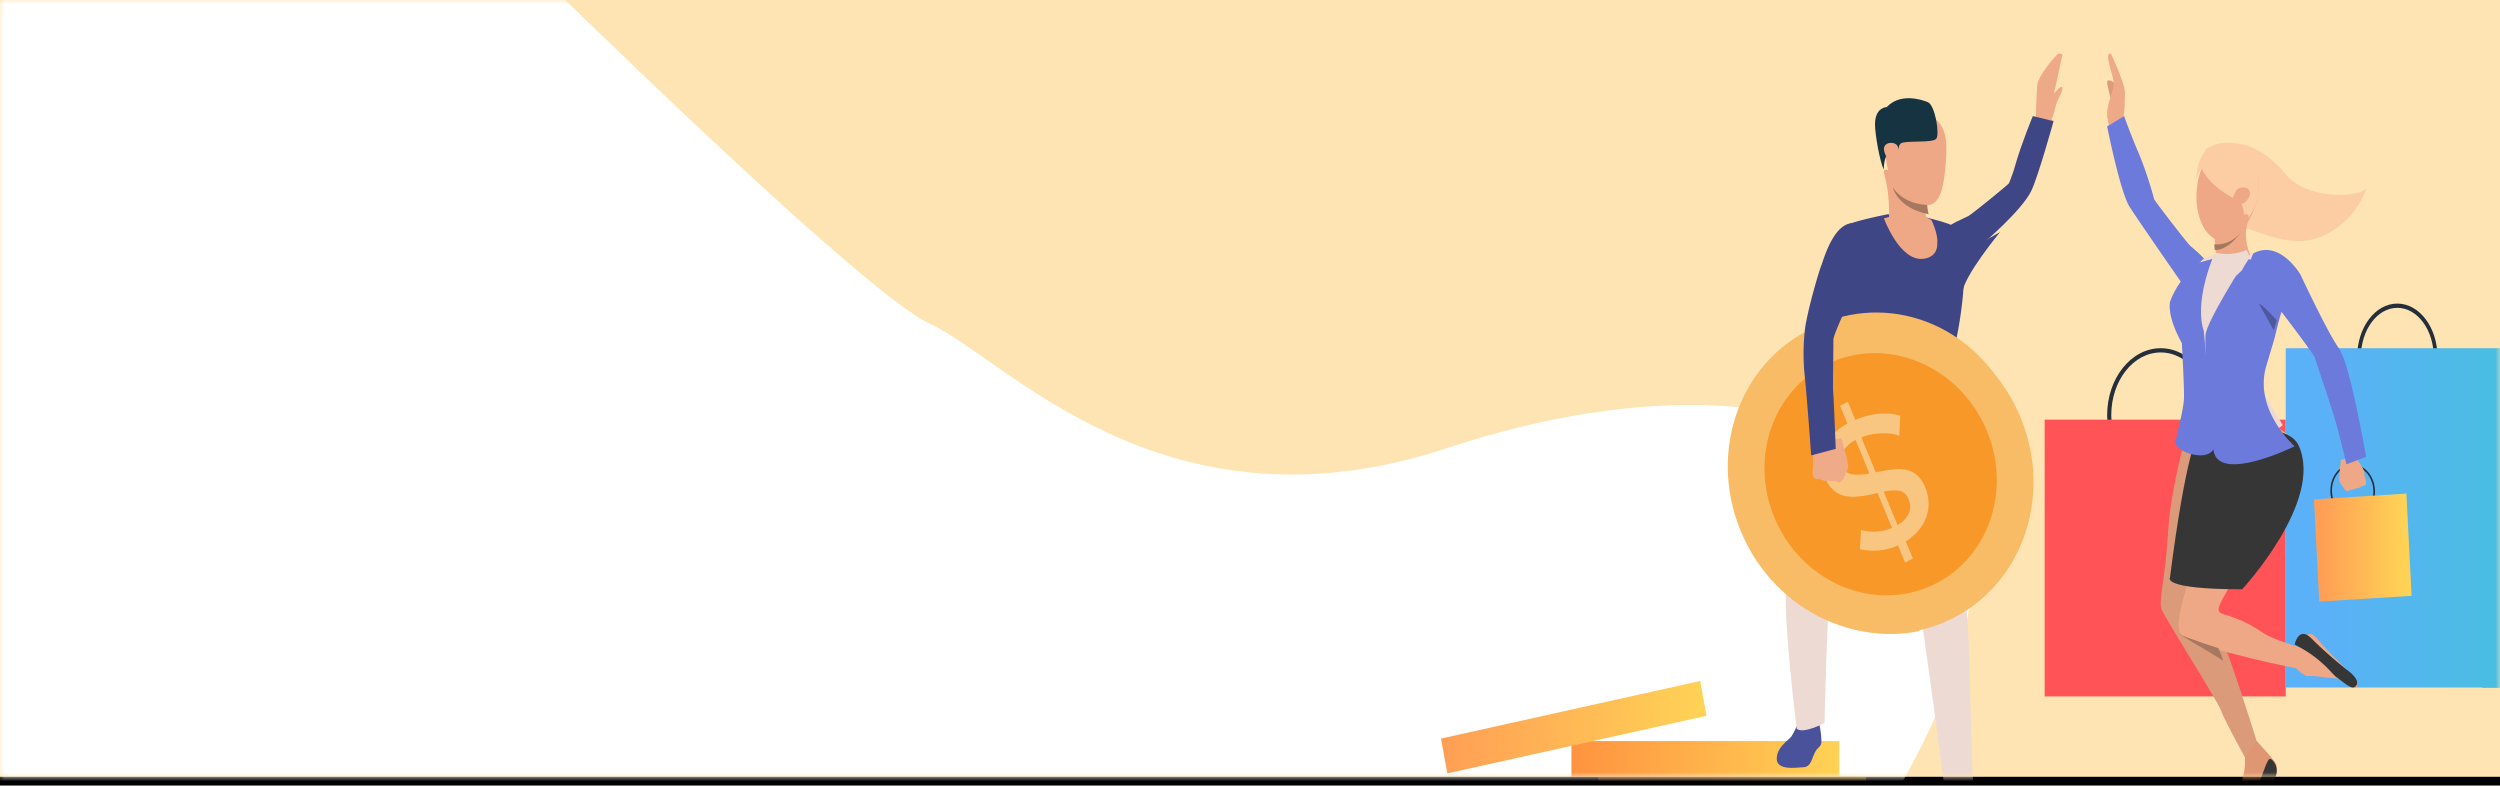 <svg xmlns="http://www.w3.org/2000/svg" xmlns:xlink="http://www.w3.org/1999/xlink" width="280" height="88" viewBox="0 0 280 88">
    <defs>
        <path id="a" d="M0 0h280v87H0z"/>
        <filter id="b" width="100.4%" height="102.3%" x="-.2%" y="-.6%" filterUnits="objectBoundingBox">
            <feOffset dy="1" in="SourceAlpha" result="shadowOffsetOuter1"/>
            <feColorMatrix in="shadowOffsetOuter1" values="0 0 0 0 0 0 0 0 0 0 0 0 0 0 0 0 0 0 0.1 0"/>
        </filter>
        <linearGradient id="d" x1="19.674%" x2="212.539%" y1="49.994%" y2="49.994%">
            <stop offset="0%" stop-color="#5BB1F7"/>
            <stop offset="100%" stop-color="#30CFC2"/>
        </linearGradient>
        <linearGradient id="e" x1="0%" x2="99.987%" y1="49.945%" y2="49.945%">
            <stop offset="0%" stop-color="#FF9340"/>
            <stop offset="100%" stop-color="#FFD255"/>
        </linearGradient>
        <linearGradient id="f" x1="0%" x2="99.987%" y1="50.11%" y2="50.11%">
            <stop offset="0%" stop-color="#F58631"/>
            <stop offset="100%" stop-color="#F2C23F"/>
        </linearGradient>
        <linearGradient id="g" x1=".781%" x2="99.24%" y1="48.082%" y2="51.919%">
            <stop offset="0%" stop-color="#FF9F55"/>
            <stop offset="100%" stop-color="#FFD255"/>
        </linearGradient>
        <linearGradient id="h" x1="6.885%" x2="93.064%" y1="47.049%" y2="52.991%">
            <stop offset="0%" stop-color="#FF9F55"/>
            <stop offset="100%" stop-color="#FFD255"/>
        </linearGradient>
    </defs>
    <g fill="none" fill-rule="evenodd">
        <mask id="c" fill="#fff">
            <use xlink:href="#a"/>
        </mask>
        <use fill="#000" filter="url(#b)" xlink:href="#a"/>
        <use fill="#FFE4B3" xlink:href="#a"/>
        <g fill="#FFF" fill-rule="nonzero" mask="url(#c)">
            <path d="M-14.818 61.936c3.002-26.388-4.888-30.872-7.98-45.425-2.816-13.24-2.499-33.578 17.91-42.711C26.817-40.404 52.935-10.18 52.935-10.18s42.802 42.614 51.247 46.46c8.444 3.847 26.096 24.414 57.86 13.92 31.764-10.492 54.452-2.83 58.256 12.443 3.804 15.272-23.19 49.215-29.23 56.042-6.04 6.828-6.745 33.033-3 44.595 3.746 11.561 15.7 47.493-27.257 34.927-42.957-12.566-173.015-45.831-173.015-45.831s-46.313-13.344-25.905-56.563c17.038-36.082 22.125-23.633 23.291-33.878z"/>
        </g>
        <g fill-rule="nonzero" mask="url(#c)">
            <g transform="translate(161 5.105)">
                <path fill="#6B7ADB" d="M117 40.895h20v31h-20z"/>
                <path fill="#252E3B" d="M107.5 40.895c-2.479 0-4.5-2.693-4.5-6 0-3.308 2.017-6 4.5-6s4.5 2.692 4.5 6c0 3.307-2.002 6-4.5 6zm0-11.523c-2.25 0-4.08 2.477-4.08 5.523 0 3.045 1.849 5.522 4.08 5.522s4.08-2.477 4.08-5.522c0-3.046-1.83-5.523-4.08-5.523zM81 48.895c-3.307 0-6-3.367-6-7.5 0-4.134 2.693-7.5 6-7.5s6 3.366 6 7.5c0 4.133-2.697 7.5-6 7.5zm0-14.526c-3.062 0-5.538 3.15-5.538 7.021 0 3.87 2.492 7.026 5.554 7.026 3.062 0 5.554-3.15 5.554-7.026 0-3.875-2.508-7.021-5.57-7.021z"/>
                <path fill="#FF5358" d="M68 41.895h27v31H68z"/>
                <path fill="url(#d)" d="M95 33.895h24v38H95z"/>
                <path fill="url(#e)" d="M15 77.895h30v4H15z"/>
                <path fill="url(#f)" d="M18 81.895h30v4H18z"/>
                <path fill="url(#g)" d="M.432 74.66l29.734-.61-.075 3.966-29.733.61z" transform="rotate(-11.36 15.262 76.338)"/>
                <path fill="#EEA987" d="M69 8.348s-.91.816-1.257.454A10.663 10.663 0 0 1 67 7.895l2 .453z"/>
                <path fill="#EEA987" d="M69.98 1.086l-.936 4.31c.279-.35.762-.907.916-.737.22.24-.537 1.412-.666 1.917-.12.551-.28 1.091-.479 1.617l-.341.702L67 8.24s.104-3.077.167-3.77C67.25 3.344 69.365.925 69.569.899c.362-.035.412.188.412.188z"/>
                <path fill="#4A529C" d="M40.364 75.895a7.773 7.773 0 0 1-.738 1.498c-.335.425-1.602 1.172-1.626 2.447-.023 1.377 2.118 1.024 2.952.988.835-.036.91-.774 1.268-1.552.359-.778.714-.64.78-1.27a9.16 9.16 0 0 0-.25-2.044l-2.386-.067zM59.804 82.2s1.109 1.619 2.262 1.971c1.154.352 1.934.791 1.934 1.71 0 .92-3.298 1.47-4.599.51-1.938-1.413-2.137-1.02-2.348-1.694-.212-.674.282-2.553.271-2.752-.011-.2 2.48.255 2.48.255z"/>
                <path fill="#EDDAD3" d="M56.975 42.881s1.136 10.023 1.588 13.412c.552 3.957.718 7.232.861 9.28.179 2.576.433 16.12.572 16.872.139.751-3.259.334-3.259.334s-2.274-17.584-2.865-20.336c-.552-2.563-2.025-13.104-2.56-12.414-.536.69-6.851 8.295-7.264 10.304-.413 2.009-.695 15.54-.695 15.54s-2.42 1.279-3.127.637c0 0-1.469-11.869-1.191-15.65.111-1.437 3.97-13.508 6.216-19.843 1.222-3.35 11.724 1.864 11.724 1.864z"/>
                <path fill="#3F4685" d="M53.957 19.064s3.433.79 3.835 1.177c.403.388 1.175 4.358 1.208 5.478a44.641 44.641 0 0 1-.942 7.408c-.465 1.709-.465 10.66-.282 12.072 0 0-6.92 1.329-13.722.313 0 0 1.266-7.757 1.021-10.11C44.76 32.386 44 25.44 44 25.44s.963-4.659 1.577-5.19c.614-.532 4.84-1.355 4.84-1.355l3.54.17z"/>
                <path fill="#EEA886" d="M53.303 8.081s3.983-1.522 3.68 4.126c-.302 5.648-1.246 6.207-3.85 5.384-2.606-.823-2.789-4.39-3.104-6.113-.314-1.722 1.972-3.167 3.274-3.397z"/>
                <path fill="#EEA886" d="M55 20.313s-2.285 1.889-4.43-1.14a16.75 16.75 0 0 0-.515-4.714c-.642-2.281 4.526 3.089 4.526 3.089s-.07.265-.04.584c.03.317.083.631.158.94.179.762.14.625.301 1.24z"/>
                <path fill="#163342" d="M49.98 13.895s0-1.592.543-1.731c.545-.14.793.773.793.773h.435s-.365-1.619.146-1.983c.512-.364 3.58 0 3.971-.53s-.135-3.772-.971-4.1c-.837-.329-3.113-1.003-4.582.566 0 0-1.3 0-1.315 1.91.004 1.241.552 4.195.98 5.095z"/>
                <path fill="#A77860" d="M55 18.895c-3.493-.71-3.995-2.965-4-3 1.359 1.998 3.837 1.947 3.837 1.947.031.355.086.707.163 1.053z"/>
                <path fill="#EEA886" d="M51.54 11.285c-.246-.602-1.668-.54-1.53.412.136.951 1.284 2.433 1.764 2.166.48-.268.097-1.744-.234-2.578zM50 19.352s1.768 4.873 4.438 4.525c2.67-.349 1.163-3.756.907-4.3.02 0-1.585-1.373-5.345-.225z"/>
                <path fill="#3F4685" d="M66.505 16.272C67.28 14.67 69 8.466 69 8.466l-2.324-.571s-1.282 3.114-1.898 5.275c-.212.768-.471 1.52-.775 2.25-.09.166-4.118 3.438-4.552 3.677-.434.239-2.115.852-2.924 1.739-.484.572-.65 1.386-.434 2.13 1.67 2.42 4.834-.656 4.834-.656s4.498-3.793 5.578-6.038z"/>
                <path fill="#3F4685" d="M63 20.895s-4.077 4.939-4.216 6.788C58.67 29.005 58 23.702 58 23.702l5-2.807z"/>
                <ellipse cx="49.632" cy="48.009" fill="#F8BB66" rx="16.909" ry="18.042" transform="rotate(-25.05 49.632 48.009)"/>
                <path fill="#F8BB66" d="M57.232 63.89L43 31.15c8.275-3.492 17.65.532 21.413 9.19 3.764 8.659.62 18.97-7.18 23.555v-.005zM35.583 55.499c-3.263-7.483-1.364-16.385 4.608-21.604L54 65.567c-7.566 1.564-15.155-2.585-18.417-10.068z"/>
                <ellipse cx="49.632" cy="48.009" fill="#F89829" rx="12.85" ry="13.711" transform="rotate(-25.05 49.632 48.009)"/>
                <path fill="#F8C681" d="M47.43 54.217c.197.085.402.143.611.17.283.045.568.064.854.06.331-.007.662-.043.988-.109.348-.068.69-.174 1.02-.318l-1.62-3.92-.349.095c-.614.145-1.236.25-1.861.314a4.555 4.555 0 0 1-1.537-.09 2.808 2.808 0 0 1-1.222-.659c-.397-.38-.71-.86-.917-1.4A4.597 4.597 0 0 1 43 46.478a4.06 4.06 0 0 1 .397-1.645 4.86 4.86 0 0 1 1.012-1.4 7.014 7.014 0 0 1 1.497-1.102l-.822-1.987.873-.448.838 2.026a8.448 8.448 0 0 1 2.52-.672 7.052 7.052 0 0 1 2.509.188l-.103 2.27a2.973 2.973 0 0 0-.739-.212 5.986 5.986 0 0 0-1.032-.076c-.405.003-.81.039-1.21.108-.433.073-.86.19-1.274.35l1.623 3.919.238-.045c.08 0 .159-.036.238-.045.59-.125 1.185-.212 1.783-.26.467-.043.938 0 1.393.13a2.63 2.63 0 0 1 1.068.628c.34.342.61.763.793 1.233.244.56.379 1.171.397 1.794.01.572-.09 1.14-.293 1.664a4.833 4.833 0 0 1-.878 1.457c-.41.464-.874.86-1.38 1.18l.793 1.914-.873.449-.794-1.915a6.435 6.435 0 0 1-2.215.57 7.134 7.134 0 0 1-2.04-.144l.11-2.189zm5.327-3.412c-.167-.482-.54-.833-.989-.933a4.683 4.683 0 0 0-1.79.09l1.544 3.73a2.839 2.839 0 0 0 1.286-1.345 2.004 2.004 0 0 0-.055-1.542h.004zm-7.447-3.731c.189.52.613.885 1.108.95a6.18 6.18 0 0 0 1.96-.098l-1.552-3.749a3.491 3.491 0 0 0-1.46 1.345c-.258.47-.28 1.06-.056 1.552z"/>
                <path fill="#EFAA88" d="M42.125 48.354a1.938 1.938 0 0 1-.125-.562s.05-.347.07-.602c.004-.065.004-.13 0-.196a3.548 3.548 0 0 1 .03-1.061c.1-.446.616-2.038.616-2.038l1.335.231 1.16-.151s.833 2.72.787 3.157c.002.042.002.084 0 .125a4.36 4.36 0 0 1-.333.794c-.02.067-.287.736-.482.798a.626.626 0 0 1-.637-.102 1.483 1.483 0 0 1-.87-.027.935.935 0 0 1-.831-.187s-.562.093-.72-.179z"/>
                <path fill="#3F4685" d="M47.363 20.093c.425.194.865 1.389.503 3.71a10.934 10.934 0 0 1-1.41 4.117c-.294.577-2.117 4.44-2.117 5.017 0 1.497-.07 5.451-.031 5.753.066.519.294 6.479.294 6.479l-2.75.726s-.487-6.704-.71-8.751a24.676 24.676 0 0 1 0-5.28c.259-2.146 1.665-6.875 1.85-7.25.184-.373 1.56-5.815 4.371-4.521z"/>
                <path fill="#FCCCA2" d="M86 11.631s4.265-2.894 9.009 2.79c2.518 3.033 8.382 2.483 8.926 1.63.313-.49-.505 2.135-2.514 3.795-1.767 1.464-4.195 3.085-9.135 1.187-4.939-1.898-6.266-.264-6.266-.264L86 11.63z"/>
                <path fill="#DB9B7B" d="M81.11 63.173c.417 1.021 6.278 10.24 6.636 11.283.358 1.044 2.778 5.439 2.778 5.439L92 78.692s-1.865-6.044-3.406-10.315c-.15-.416-.297-.814-.44-1.185-.55-1.45-1.025-2.542-1.306-2.86-1.106-1.248-2.724-2.968-1.834-4.374.89-1.406 4.582-9.063 4.72-9.855.139-.791 5.368-11.566-5.73-7.15 0 0-1.926 6.717-2.188 11.678-.262 4.96-1.118 7.525-.706 8.542z"/>
                <path fill="#DE9673" d="M90.421 79.835c.057.566.017 1.14-.118 1.687-.22.62-.663 3.364-1.318 3.714-.655.351-1.985.61-1.985.736 0 .572.382.898 1.757.922 1.376.024 2.702-2.061 3.63-3.532.927-1.47 2.131-2.167 1.374-3.162-.756-.994-1.847-2.09-1.977-2.292-.13-.202-1.363 1.927-1.363 1.927z"/>
                <path fill="#EEA886" d="M95.033 43.398s2.022 4.436.61 7.32c-1.414 2.882-6.615 9.192-7.13 10.206-.515 1.014-1.549 2.383-.717 2.674 1.116.393 2.492.688 4.564 2.113 1.367.941 3.628 1.373 5.115 2.083.589.282.762 1.737.103 2.083-.49.257-12.286-2.438-14.028-3.619-.758-.513-.762-1.71.173-5.005.412-1.484 2.277-6.33 2.846-8.127.568-1.797 1.61-4.394 1.61-4.394s-.918-10.694 6.854-5.334z"/>
                <path fill="#EEA886" d="M97.291 70.618a9.2 9.2 0 0 1 1.518.064c.486.1 2.4.205 2.93.38.532.174.881.998 1.177.803.296-.195-.243-1.192-.846-1.781a42.95 42.95 0 0 1-3.204-3.263c-.858-1.078-1.328-1.258-1.78-.315-.452.943-.862 2.43-1.066 2.83-.205.399 1.271 1.282 1.271 1.282z"/>
                <path fill="#DB9C7C" d="M76 4.377c-.171-.309-.94-.704-.995-.331-.055.372.365 1.526.319 1.816-.047.291.676-1.485.676-1.485z"/>
                <path fill="#EEA987" d="M75.445.952s1.596 3.358 1.554 4.366c-.042 1.008.024 3.49-.716 3.562-.74.072-1.204-.095-1.279-1.189-.075-1.094.839-2.96.745-3.616-.094-.655-1.157-3.629-.304-3.123z"/>
                <path fill="#EEA987" d="M76.456 6.895s.535 2.942 1.392 4.097c.857 1.155-2.19.872-2.19.872L75 7.823l1.456-.928z"/>
                <path fill="#6B7ADB" d="M86.873 27.858s.401-1.64-.224-2.867c-.626-1.229-1.965-2.21-2.374-2.603-.409-.393-3.942-4.976-4.01-5.188a43.321 43.321 0 0 0-1.712-5.108c-.802-1.82-1.656-4.197-1.656-4.197L75 9.057s1.464 7.383 2.53 9.027c1.135 1.78 6.845 9.973 6.845 9.973s1.131 2.01 2.498-.199z"/>
                <path fill="#363636" d="M82.038 59.576s-1.063 1.319 8.082 1.319c0 0 9.203-9.907 6.321-16.122-1.518-3.29-11.267-1.258-11.267-1.258s-1.344 2.014-3.136 16.061z"/>
                <path fill="#EDDAD3" d="M87.831 22.984c-.623.338-1.266.627-1.924.865-.5.113-2.436 2.942-2.775 3.971-.338 1.03 0 2.596.7 4.4.701 1.804.04 2.423.359 4.244.336 2.205.516 4.437.538 6.675-.061 1.008 8.082 1.203 9.933-.64 0 0-1.866-3.141-2.105-3.59-.239-.45-.039-2.895.18-3.522.22-.628 1.729-5.624 1.729-5.624s1.154-4.434.069-5.377c-.939-.818-3.494-1.112-3.956-1.298a6.994 6.994 0 0 0-2.748-.104z"/>
                <path fill="#EEA886" d="M89.82 12.163c-.845-.317-3.946-1.098-4.676 3.145s1.46 7.262 3.473 6.456c2.013-.805 3.257-3.734 3.375-5.972.118-2.237-1.088-3.226-2.172-3.629z"/>
                <path fill="#FCCCA2" d="M85.001 14.963s-.146-3.923 3.1-4.064c3.246-.14 4.121 3.08 3.854 5.42-.154 1.388-.727 2.66-1.61 3.576 0 0 .117-1.896-.513-2.385-.63-.488-3.155-1.473-4.256-3.756a3.723 3.723 0 0 0-.575 1.21z"/>
                <path fill="#EEA886" d="M87 21.267a42.61 42.61 0 0 1 .266 4.212s1.748 1.804 3.734-2.106a5.515 5.515 0 0 1-.207-3.808C91.423 17.37 87 21.267 87 21.267z"/>
                <path fill="#6B7ADB" d="M86.915 45.387c.657 3.667 9.085-.51 9.085-.51s-4.48-3.92-3.249-8.745c.139-.544.904-2.97 1.027-3.484.1-.397.194-.78.284-1.15.8-3.27 1.602-4.511 1.602-4.511s-.851-2.152-2.528-2.587c-1.307-.34-2.532-.505-2.532-.505s-4.514 7.029-4.592 8.553c-.079 1.524.246 9.29.903 12.94z"/>
                <path fill="#EEA886" d="M89.494 16.192c.095-.135.277-.236.499-.277.221-.042.46-.019.652.063.358.174.576.692 0 1.361-.575.67-2.556 1.155-1.151-1.147z"/>
                <path fill="#A77860" d="M87 22.262l.058.622s1.274.276 2.942-1.99c-.751.956-1.862 1.462-3 1.368z"/>
                <path fill="#EDDAD3" d="M90.628 22.895a5.768 5.768 0 0 1-3.48.303l-.148.934v3.763s3.13-2.652 3.125-2.778c.262-.487.554-.955.875-1.4l-.372-.822z"/>
                <path fill="#363636" d="M87.008 85.992s-.077-.672 1.801-.695c1.075 0 3.147-2.763 3.35-3.1.201-.335.734-2.26 1.07-2.302.335-.041 1.365 1.29.303 2.52-1.063 1.229-2.655 4.484-4.78 4.48-1.652-.028-1.793-.553-1.744-.903zM96 67.08s.427-2.024 1.778-.782a45.98 45.98 0 0 0 4.008 3.56c1.474 1.072 1.363 1.731.927 1.992-.436.26-1.397-.692-1.974-1.067-.577-.374-1.586-2.096-4.739-3.703z"/>
                <path fill="#6B7ADB" d="M86.788 23.895s-2.044 4.87-.96 8.084L87 44.94a.342.342 0 0 1 0 .052s-.274 1.173-2.16.843h-.071c-1.814-.348-2.155-1.355-2.155-1.355s.96-3.723.993-5.005c.034-1.281-.24-6.146-.24-6.146-1.766-3.215-1.314-4.666-1.314-4.666.629-1.68 1.738-3.178 3.215-4.344l1.52-.425z"/>
                <path fill="#4D589E" d="M92 28.895l1.662 3c.119-.386.231-.758.338-1.116 0 0-1.533-1.75-2-1.884z"/>
                <path fill="#A77860" d="M87.472 67.504s-3.59-1.168-4.472-1.61c.826.488 4.631 2.72 5 3-.154-.482-.336-.95-.528-1.39z"/>
                <path fill="#252E3B" d="M102.664 52.891c-1.379.079-2.569-1.199-2.659-2.85-.09-1.653.957-3.064 2.331-3.143 1.374-.079 2.569 1.199 2.659 2.85.09 1.653-.957 3.064-2.331 3.143zm-.319-5.803c-1.275.074-2.245 1.388-2.156 2.938.09 1.55 1.19 2.745 2.466 2.67 1.275-.073 2.245-1.388 2.156-2.938-.09-1.55-1.19-2.744-2.466-2.67z"/>
                <path fill="url(#h)" d="M98.48 50.522l10.368-.062-.062 11.465-10.367.062z" transform="rotate(-3.23 103.633 56.224)"/>
                <path fill="#EEA886" d="M103.983 49.128a1.38 1.38 0 0 0 0-.426s-.08-.243-.125-.426a1.336 1.336 0 0 1-.032-.136 2.513 2.513 0 0 0-.15-.746c-.311-.52-.65-1.02-1.017-1.5l-.743.324-.74.2s-.246 2.067-.157 2.37c0 .03 0 .06.029.085.096.183.21.356.339.515.024.047.299.482.448.499a.47.47 0 0 0 .444-.162c.217.016.434-.033.626-.14a.704.704 0 0 0 .59-.252s.396.004.488-.205z"/>
                <path fill="#6B7ADB" d="M91.39 23.266a3.156 3.156 0 0 0-.127 2.782c.69 1.396 2.164 2.503 2.61 2.967.447.463 4.336 5.667 4.384 5.906.048.238 1.43 4.262 2.104 6.441.674 2.179 1.44 5.533 1.44 5.533l2.199-.833s-1.762-10.354-3.045-12.154c-1.283-1.8-4.3-8.252-4.3-8.252s-2.308-3.97-5.265-2.39z"/>
            </g>
        </g>
    </g>
</svg>
